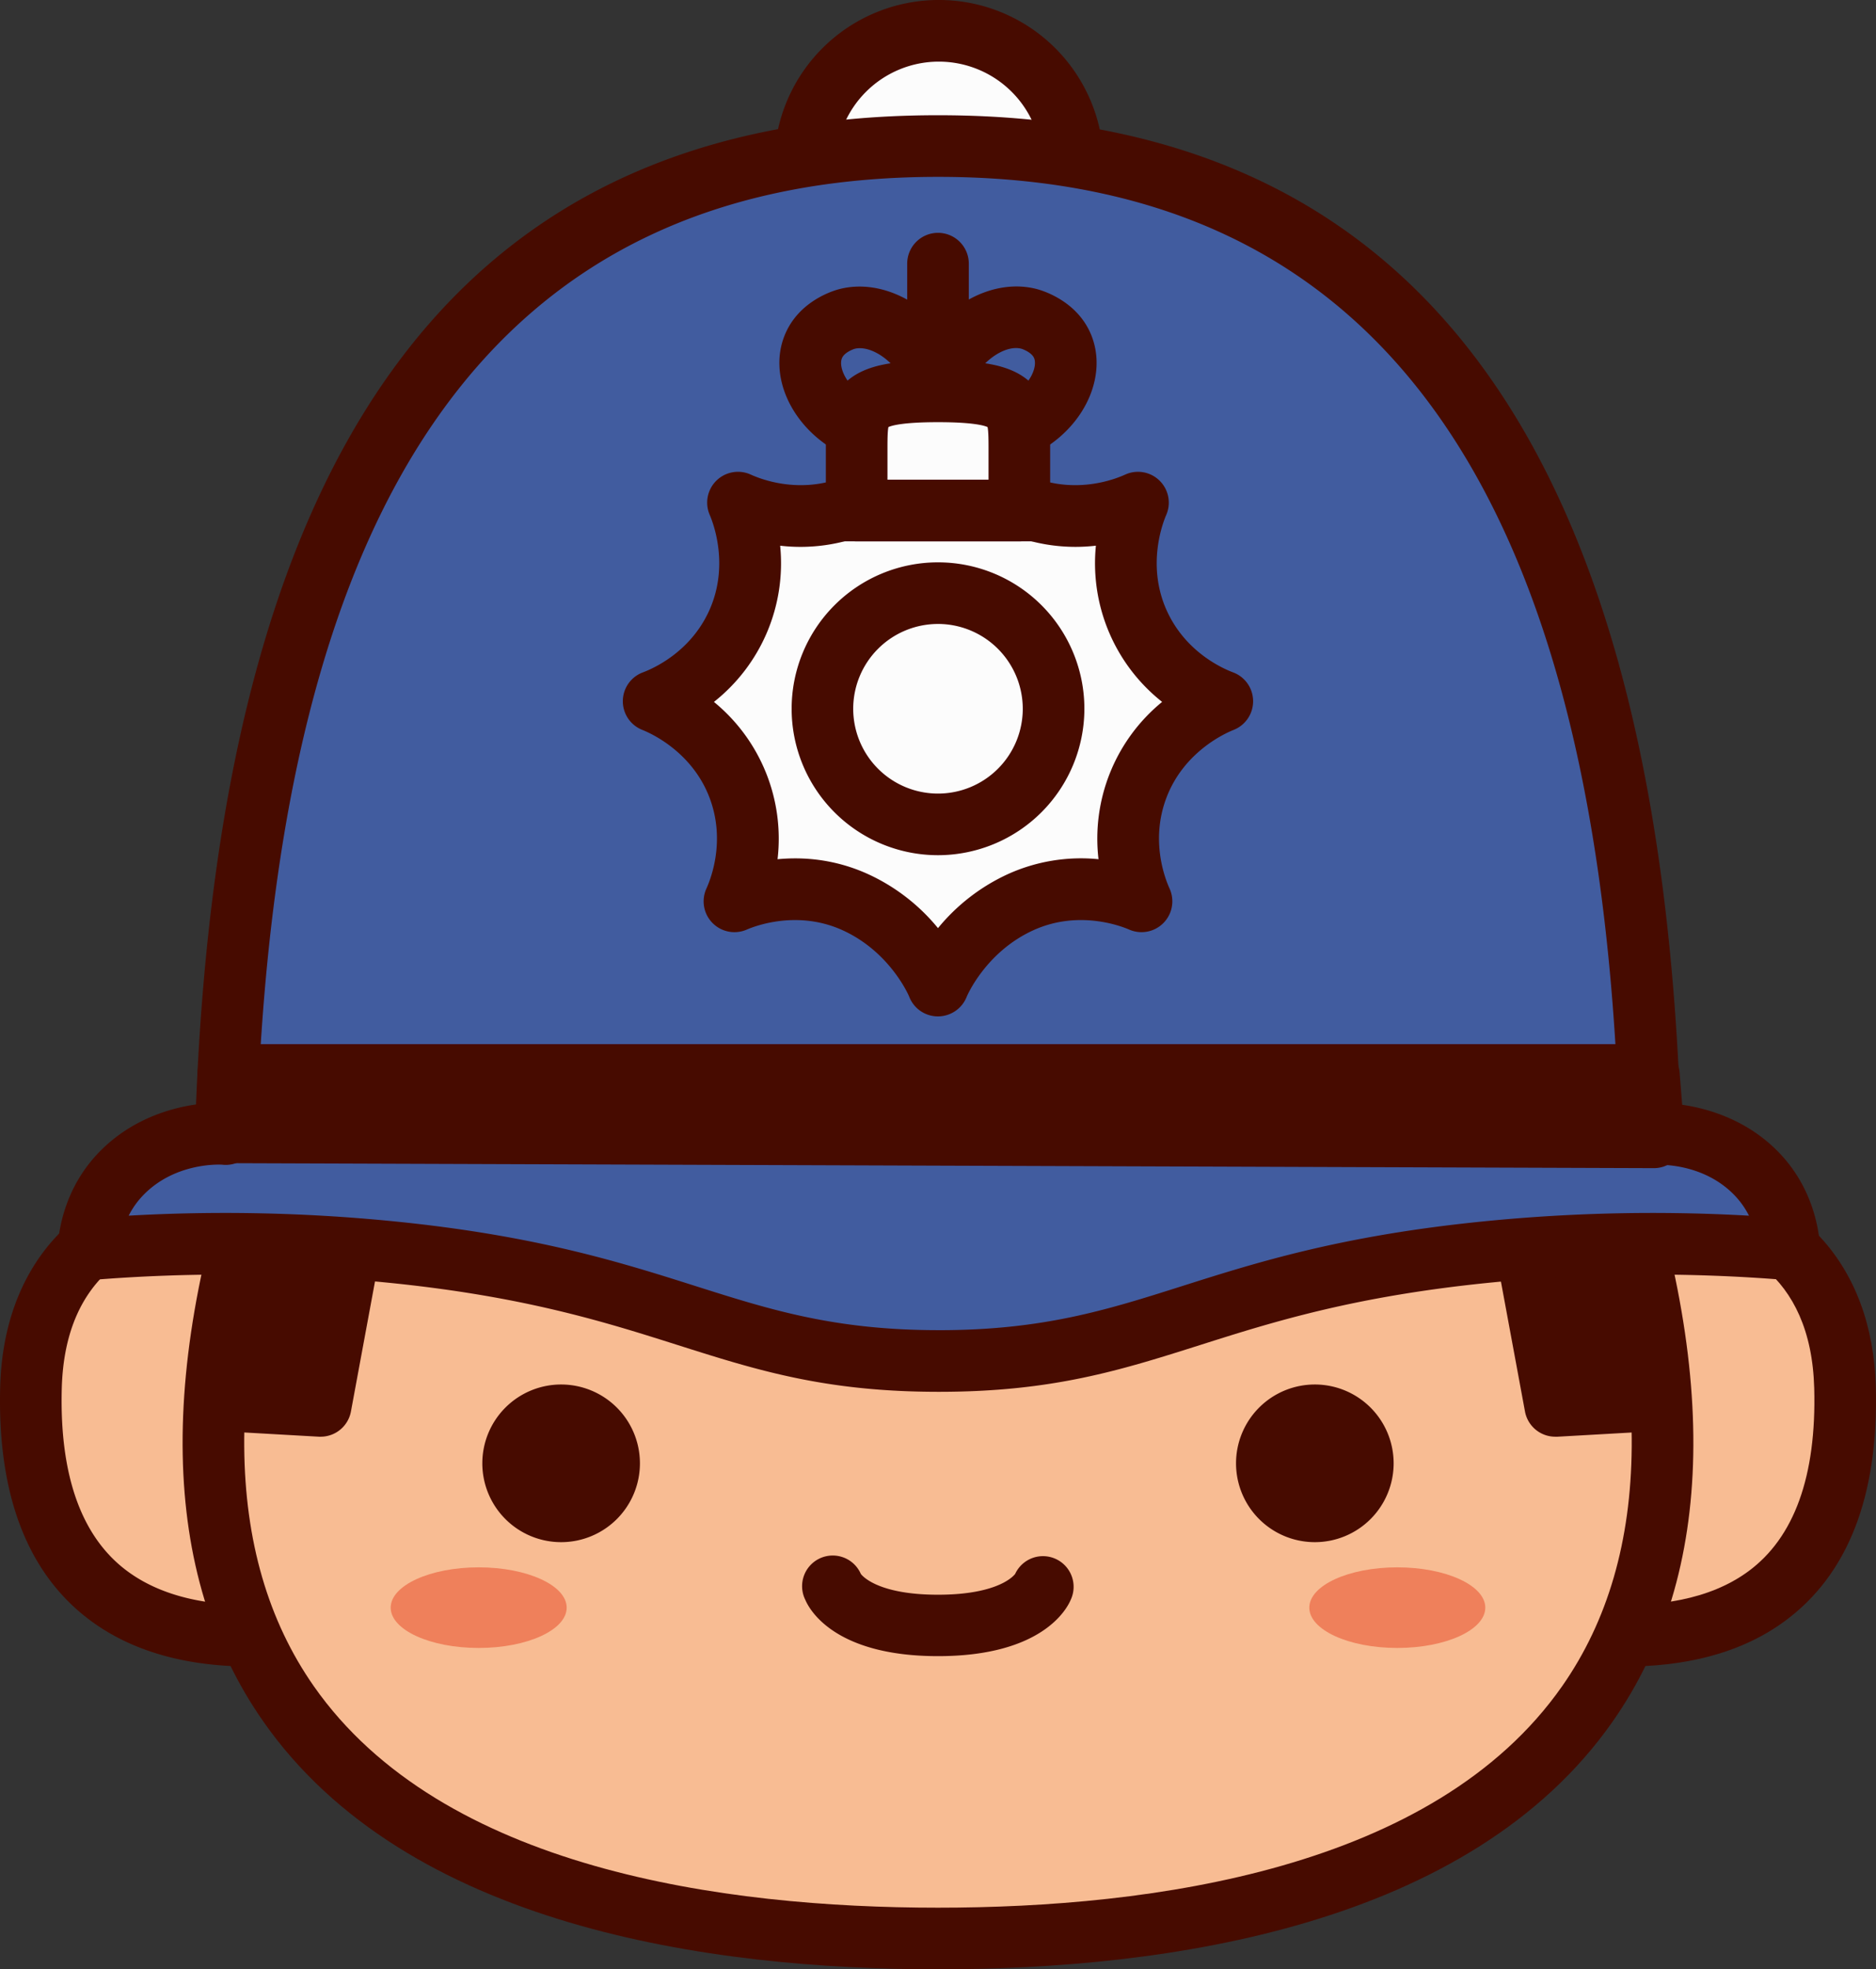 <svg xmlns="http://www.w3.org/2000/svg" width="1029.19" height="1080" viewBox="0 0 1029.19 1080"><rect x="0" y="0" width="1029.19" height="1080" fill="#333333" stroke="none"/><g id="Layer_2" data-name="Layer 2"><g id="Great_Britain11_256782324"><g id="Great_Britain11_256782324-2" data-name="Great_Britain11_256782324"><path d="M588.54 90.36a73.47 73.47.0 1 0-73.47 73.47A73.46 73.46.0 0 0 588.54 90.36z" fill="#fcfcfc"/><path d="M515.07 180.73a90.37 90.37.0 1 1 90.37-90.37 90.47 90.47.0 0 1-90.37 90.37zm0-146.93a56.57 56.57.0 1 0 56.57 56.56A56.62 56.62.0 0 0 515.07 33.8z" fill="#470b00"/><path d="M1012.19 761c-4-149.07-206.35-108.92-220.48-50.83-9.54 39.22-61.92 67.12-61.92 67.12l86 107.29S1017.34 954.85 1012.19 761z" fill="#f8bc93"/><path d="M892.08 913.92c-42.77.0-79.35-12.47-81.87-13.34l-4.59-1.6L703.86 772l18-9.58c12.71-6.83 47.13-30.25 53.45-56.21 10.81-44.45 85.36-70.6 144.77-64.26 66.48 7.07 107.24 51.42 109 118.64h0c1.6 59.86-15.28 103.13-50.15 128.61C953 908.18 921.09 913.92 892.08 913.92zM825.74 870c18.42 5.44 89.9 23.62 133.33-8.2 25.31-18.54 37.5-52.31 36.23-100.36h0c-1.71-64.27-43.81-82.2-78.82-85.92-52.32-5.62-103.76 19.76-108.35 38.64-7.44 30.56-35 54.38-53.33 67.3z" fill="#470b00"/><path d="M17 761C21 612 223.35 652.11 237.48 710.2c9.53 39.22 61.91 67.12 61.91 67.12l-86 107.29S11.84 954.85 17 761z" fill="#f8bc93"/><path d="M137.11 913.92c-29 0-60.87-5.74-86.86-24.73C15.39 863.71-1.49 820.44.1 760.58c1.79-67.22 42.54-111.57 109-118.64 59.45-6.29 134 19.82 144.77 64.27 6.36 26.13 40.74 49.43 53.45 56.2l18 9.58L223.57 899l-4.59 1.6C216.45 901.45 179.87 913.92 137.11 913.92zm-9.48-239.15a141.7 141.7.0 0 0-14.93.78c-35 3.73-77.11 21.66-78.81 85.93h0c-1.27 48 10.92 81.82 36.23 100.36 43.42 31.82 114.9 13.65 133.32 8.2l70.95-88.53c-18.37-12.93-45.9-36.75-53.34-67.31C216.9 697.13 174.42 674.77 127.63 674.77z" fill="#470b00"/><path d="M909.11 767.85 853.24 771q-8.36-45.12-16.72-90.25c-6.35.26-38.81 1-66.13-24-25.43-23.19-29-52.69-29.65-59.64a1858.49 1858.49.0 0 1-241.4 10 1858.3 1858.3.0 0 1-214.74-17.6c.39 6.13 1.66 36.67-21.07 62.47-27.27 31-66.18 29.09-70.87 28.78q-8.35 45.12-16.72 90.25l-55.06-3.13c.19 39.46 6.35 133.22 73.1 206.15 80.42 87.87 196.59 89.31 310.52 89 121.06-.33 267.81-.72 350.48-108.6C905.69 888.27 910.3 810.34 909.11 767.85z" fill="#f8bc93"/><path d="M514.59 1080c-125.46.0-291.52-23.57-370.12-135.89-56.81-81.17-59-195.43-6.41-339.61 53.57-147 236.32-199.1 376.53-199.1s323 52.14 376.54 199.1h0c52.55 144.18 50.39 258.45-6.42 339.62C806.11 1056.43 640.05 1080 514.59 1080zm0-640.8c-129.3.0-297.18 46.32-344.77 176.88-48.56 133.2-47.77 237 2.34 308.65 70.26 100.4 225 121.47 342.43 121.47S786.76 1025.13 857 924.74c50.11-71.61 50.9-175.46 2.34-308.66C811.78 485.52 643.9 439.2 514.59 439.2z" fill="#470b00"/><path d="M764.56 802.5a43.23 43.23.0 1 0-43.23 43.24A43.23 43.23.0 0 0 764.56 802.5z" fill="#470b00"/><path d="M264.61 802.5a43.23 43.23.0 1 1 43.23 43.24A43.23 43.23.0 0 1 264.61 802.5z" fill="#470b00"/><path d="M814.84 881.66c0 12.2-21.61 22.1-48.27 22.1s-48.27-9.9-48.27-22.1 21.61-22.11 48.27-22.11S814.84 869.45 814.84 881.66z" fill="#ef805b"/><path d="M214.34 881.66c0 12.2 21.61 22.1 48.27 22.1s48.27-9.9 48.27-22.1-21.61-22.11-48.27-22.11S214.34 869.45 214.34 881.66z" fill="#ef805b"/><path d="M853.22 787.91a16.89 16.89.0 0 1-16.6-13.82l-14.29-77.15c-19.77-2.25-54.27-10.9-76.75-43-10.18-14.55-14.59-32-16.49-45.19-37.52 4.92-127.74 15.41-214.5 15.41a16.9 16.9.0 0 1 0-33.8c110.13.0 226.3-17.35 227.46-17.53A16.9 16.9.0 0 1 761.47 590c0 .22-.4 27.12 11.8 44.57 21.32 30.46 61 29.36 62.66 29.35a16.61 16.61.0 0 1 17.21 13.81l14 75.61 41-2.33a16.9 16.9.0 1 1 1.91 33.75l-55.88 3.17C853.87 787.91 853.54 787.91 853.22 787.91z" fill="#470b00"/><path d="M176 787.91c-.33.0-.65.0-1 0l-55.07-3.12A16.9 16.9.0 1 1 121.83 751L162 753.3l14-75.61a16.6 16.6.0 0 1 17.21-13.81c1.64.0 41.35 1.1 62.66-29.35 12.21-17.45 11.8-44.35 11.8-44.62a16.93 16.93.0 0 1 19.42-17.11c1.16.18 117.33 17.53 227.46 17.53a16.9 16.9.0 0 1 0 33.8c-86.75.0-177-10.49-214.5-15.41-1.9 13.15-6.31 30.64-16.48 45.19-22.49 32.13-57 40.78-76.76 43l-14.28 77.15A16.91 16.91.0 0 1 176 787.91z" fill="#470b00"/><path d="M863.82 584.36c-43.25-70.12-102.66-102-139.48-121.09-128.41-66.68-291.08-66.68-419.5.0-36.82 19.12-96.23 51-139.48 121.09-47.08 76.33-47.09 152.32-45.29 183.49L176 771l21.54-87.58c9-.59 34.21-3.45 57-22.91 31.18-26.66 33.57-63.83 33.88-70.46Q304 592.24 320 594.21s16.43 2 32.45 3.66c160.71 16.6 324.32.0 324.32.0 13.89-1.41 36.3-3.87 64.08-7.8.31 6.63 2.7 43.8 33.88 70.46 22.77 19.46 48 22.32 57 22.91q10.77 43.8 21.55 87.58l55.87-3.17C910.92 736.68 910.9 660.69 863.82 584.36z" fill="#470b00"/><path d="M579.3 855a16.82 16.82.0 0 0-22.35 8.1c-.19.41-.47.72.0.0-.07.12-7.83 11.47-42.36 11.47-34.19.0-42.13-11.12-42.35-11.45v0a16.81 16.81.0 1 0-30.44 14.25h0c2.17 5.16 15.89 30.88 72.8 30.88s70.63-25.73 72.8-30.88A16.81 16.81.0 0 0 579.3 855z" fill="#470b00"/><path d="M963.79 643.81c-22.86-23.74-55-22.23-58.41-21.73l-.08-2.74C894.68 263.43 772.48 80.73 516.08 80.1h-1.49-1.49c-256.37.63-378.57 186-389.21 541.86-6.16-.78-36-.53-57.53 21.85-15.5 16.09-17.5 35.48-17.88 41.37a915.87 915.87.0 0 1 164.29 1.28c157.91 15.48 184.91 60 302.3 59.93s144.39-44.45 302.3-59.93a915.87 915.87.0 0 1 164.29-1.28C981.28 679.29 979.28 659.9 963.79 643.81z" fill="#415c9f"/><path d="M515.21 763.29h-.29c-62.31.0-99.8-11.9-143.21-25.67C331.93 725 286.85 710.7 211.12 703.27A901.81 901.81.0 0 0 49.86 702a16.9 16.9.0 0 1-18.25-17.94c.74-11.43 4.66-33.4 22.58-52 16.74-17.39 37.74-24.17 53.35-26.35C122 241.37 254.72 63.84 513.06 63.2h1.53 1.53c259 .64 391.8 178.13 405.63 542.53 15.83 2.08 37.29 8.79 54.21 26.36h0c17.91 18.59 21.83 40.55 22.57 52a16.88 16.88.0 0 1-5 13.15A17.08 17.08.0 0 1 980.28 702 901.82 901.82.0 0 0 819 703.27C743.3 710.7 698.21 725 658.43 737.62 615 751.39 577.53 763.29 515.21 763.29zm-.14-33.8h.13c57.09.0 92.28-11.16 133-24.08 41.37-13.13 88.25-28 167.52-35.77a933.66 933.66.0 0 1 143.79-2.94 46 46 0 0 0-7.91-11.17h0c-18-18.7-43.84-16.73-44.07-16.69a17.53 17.53.0 0 1-13.08-4.1 17.08 17.08.0 0 1-6-12.17l-.08-2.74C877.93 268.61 756.13 97.59 516 97h-1.45-1.24c-240.21.58-362 172.46-372.57 525.46a16.91 16.91.0 0 1-19 16.26c-.22.0-25.45-1.67-43.22 16.8a45.77 45.77.0 0 0-7.92 11.17 936.26 936.26.0 0 1 143.8 2.94c79.26 7.77 126.14 22.64 167.51 35.77 40.73 12.91 75.92 24.08 133 24.08z" fill="#470b00"/><path d="M670.58 384.58c-5.18-1.94-32.21-12.64-45.84-42.69-14.6-32.21-2.44-61.59-.42-66.24-5 2.29-31.71 13.84-62.59 2.23-33.1-12.45-45.28-41.82-47.14-46.55-1.86 4.73-14 34.1-47.14 46.55-30.88 11.61-57.56.06-62.59-2.23 2 4.65 14.18 34-.42 66.24-13.63 30.05-40.66 40.75-45.84 42.69 4.72 1.86 34.09 14 46.54 47.13 11.62 30.89.07 57.57-2.23 62.6 4.66-2 34-14.18 66.24.42 30.06 13.62 43.5 40.66 45.44 45.84 1.94-5.18 15.38-32.22 45.44-45.84 32.21-14.6 61.58-2.44 66.24-.42-2.3-5-13.85-31.71-2.23-62.6C636.49 398.61 665.86 386.44 670.58 384.58z" fill="#fcfcfc"/><path d="M514.61 557.41h-.07a16.88 16.88.0 0 1-15.79-10.94c-.08-.22-10.32-24.45-36.57-36.35-24.79-11.23-48.1-2.23-52.54-.3a16.9 16.9.0 0 1-22.1-22.51c2.62-5.78 10.52-26.42 1.79-49.65-9.58-25.45-32.45-35.59-36.94-37.37a16.89 16.89.0 0 1 .29-31.54c5.94-2.22 26.12-11.24 36.37-33.84 11.23-24.77 2.22-48.11.31-52.54a16.9 16.9.0 0 1 22.52-22.1c5.76 2.63 26.36 10.54 49.63 1.79 25.48-9.59 35.59-32.43 37.36-36.92a16.89 16.89.0 0 1 15.71-10.7h0a16.87 16.87.0 0 1 15.71 10.69c1.78 4.48 11.92 27.35 37.37 36.93 23.26 8.75 43.87.84 49.63-1.79a16.91 16.91.0 0 1 22.53 22.1c-1.92 4.43-10.93 27.77.3 52.54 10.25 22.6 30.43 31.62 36.38 33.84a16.9 16.9.0 0 1 .28 31.54c-4.49 1.78-27.36 11.92-36.93 37.37-8.74 23.23-.84 43.87 1.79 49.65a16.91 16.91.0 0 1-22.11 22.51c-4.43-1.93-27.75-10.94-52.54.3-26.25 11.9-36.5 36.14-36.59 36.38A17 17 0 0 1 514.61 557.41zm-78.39-86.66a95.88 95.88.0 0 1 39.91 8.59A107.25 107.25.0 0 1 514.59 509a107.43 107.43.0 0 1 38.46-29.67 97.13 97.13.0 0 1 49.6-8.13 96.86 96.86.0 0 1 34.9-86.27 96.86 96.86.0 0 1-36.33-85.67 97 97 0 0 1-86.63-35.34A97 97 0 0 1 428 299.27a96.86 96.86.0 0 1-36.33 85.67 96.89 96.89.0 0 1 34.9 86.27C429.61 470.92 432.85 470.75 436.22 470.75z" fill="#470b00"/><path d="M514.59 469a80.3 80.3.0 1 1 80.31-80.3A80.39 80.39.0 0 1 514.59 469zm0-126.81a46.51 46.51.0 1 0 46.51 46.51A46.56 46.56.0 0 0 514.59 342.18z" fill="#470b00"/><path d="M564.33 248.24a16.9 16.9.0 0 1-9.07-31.17c10.58-6.71 13.82-16.27 12.09-20.59-1.21-3.06-5.9-4.92-7.09-5.25-7.16-1.92-19.36 3.92-27.77 18.45a16.9 16.9.0 0 1-29.25-16.93c15.23-26.3 42.22-40.4 65.69-34.19 3.7 1 22.4 6.8 29.82 25.39 8.4 21.06-2.27 47-25.38 61.66A16.84 16.84.0 0 1 564.33 248.24z" fill="#470b00"/><path d="M464.85 248.24a16.84 16.84.0 0 1-9-2.63C432.7 230.94 422 205 430.43 184c7.42-18.59 26.12-24.4 29.79-25.38 23.47-6.21 50.5 7.86 65.72 34.18a16.9 16.9.0 1 1-29.25 16.93c-8.41-14.52-20.62-20.32-27.82-18.43-1.13.31-5.83 2.17-7 5.23-1.73 4.32 1.51 13.88 12.09 20.59a16.9 16.9.0 0 1-9.07 31.17z" fill="#470b00"/><path d="M514.59 252.59a16.89 16.89.0 0 1-16.89-16.9V145a16.9 16.9.0 1 1 33.79.0v90.7A16.89 16.89.0 0 1 514.59 252.59z" fill="#470b00"/><path d="M514.59 214.63c-44.69.0-44.62 8.84-44.62 32.12V280h89.24V246.75C559.21 223.47 559.28 214.63 514.59 214.63z" fill="#fcfcfc"/><path d="M559.22 296.88H470A16.89 16.89.0 0 1 453.07 280V246.75c0-13.41.0-27.16 11.07-37.29 10.69-9.77 27.23-11.73 50.45-11.73s39.78 2 50.45 11.74c11.08 10.13 11.08 23.87 11.08 37.17V280A16.9 16.9.0 0 1 559.22 296.88zm-72.35-33.79h55.45V246.75c0-4.64.0-10.19-.54-12.54-1.83-.84-8-2.68-27.19-2.68s-25.35 1.84-27.19 2.68c-.53 2.34-.53 7.88-.53 12.43zm55.5-28.56h0z" fill="#470b00"/><path d="M460.86 279.99H565.64z" fill="#fcfcfc"/><path d="M565.64 296.88H460.86a16.9 16.9.0 1 1 0-33.79H565.64a16.9 16.9.0 1 1 0 33.79z" fill="#470b00"/><path d="M907.33 623.74 125.2 621V589.52H904.59L907.33 623.74z" fill="#a18986"/><path d="M907.33 640.63h-.06L125.14 637.9A16.9 16.9.0 0 1 108.29 621V589.52a16.9 16.9.0 0 1 16.9-16.9h779.4a16.9 16.9.0 0 1 16.85 15.55l2.74 34.22a16.89 16.89.0 0 1-16.85 18.24z" fill="#470b00"/></g></g></g></svg>